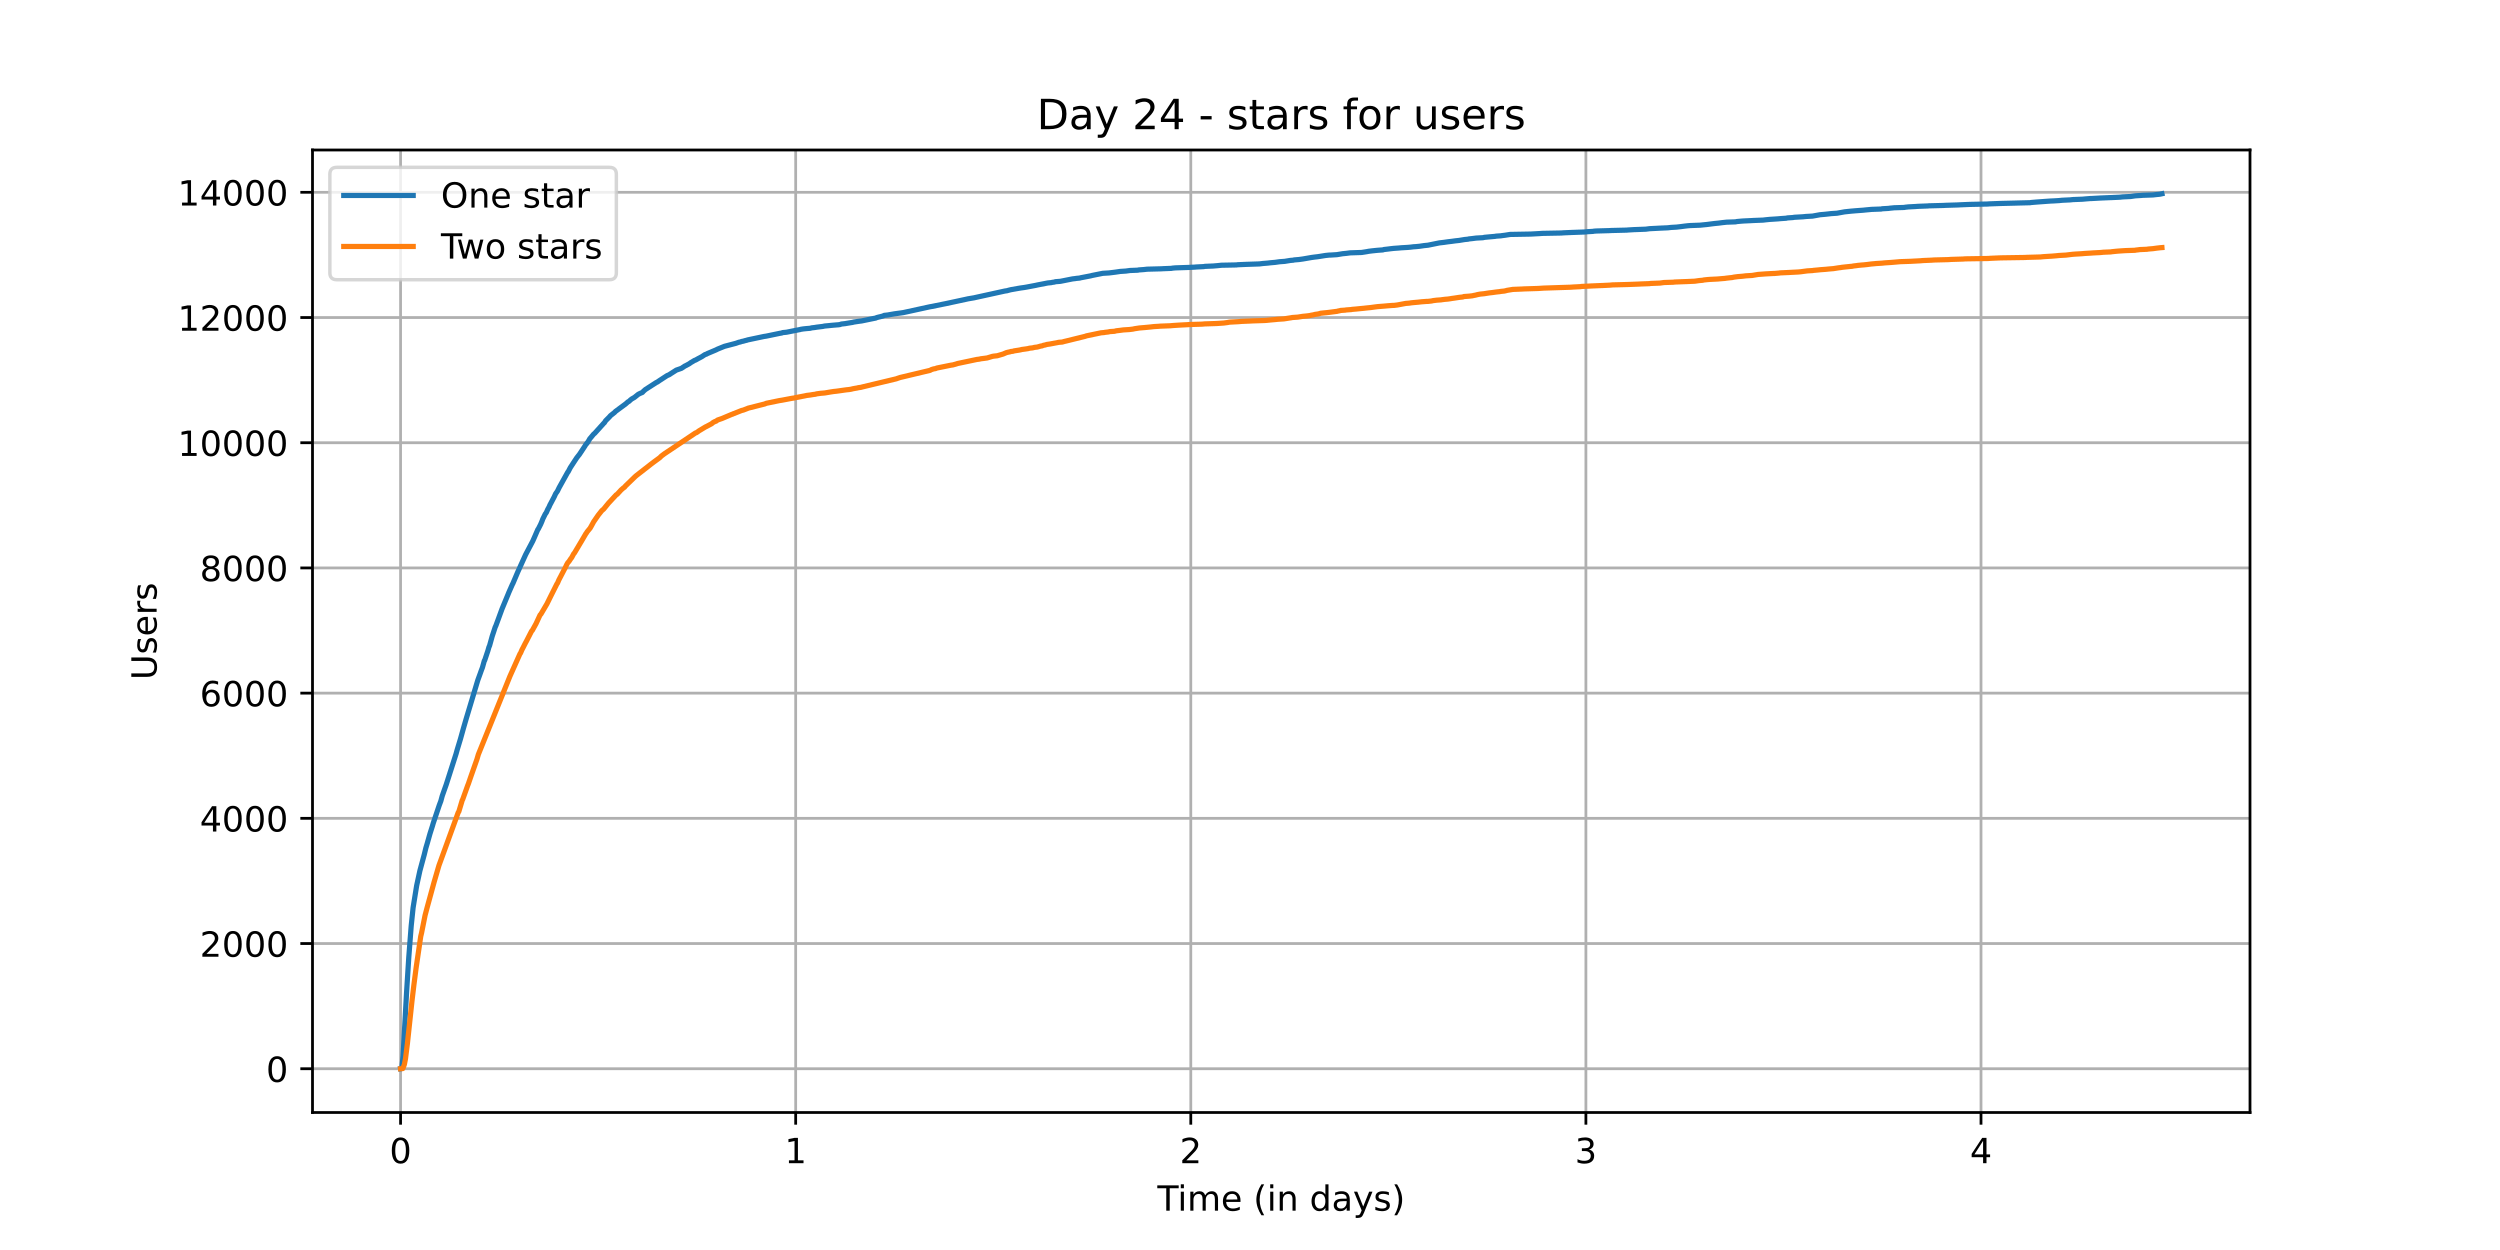 <?xml version="1.0" encoding="utf-8" standalone="no"?>
<!DOCTYPE svg PUBLIC "-//W3C//DTD SVG 1.1//EN"
  "http://www.w3.org/Graphics/SVG/1.1/DTD/svg11.dtd">
<!-- Created with matplotlib (https://matplotlib.org/) -->
<svg height="360pt" version="1.1" viewBox="0 0 720 360" width="720pt" xmlns="http://www.w3.org/2000/svg" xmlns:xlink="http://www.w3.org/1999/xlink">
 <defs>
  <style type="text/css">*{stroke-linecap:butt;stroke-linejoin:round;}</style>
 </defs>
 <g id="figure_1">
  <g id="patch_1">
   <path d="M 0 360 
L 720 360 
L 720 0 
L 0 0 
z
" style="fill:#ffffff;"/>
  </g>
  <g id="axes_1">
   <g id="patch_2">
    <path d="M 90 320.4 
L 648 320.4 
L 648 43.2 
L 90 43.2 
z
" style="fill:#ffffff;"/>
   </g>
   <g id="matplotlib.axis_1">
    <g id="xtick_1">
     <g id="line2d_1">
      <path clip-path="url(#pf4b68baa0c)" d="M 115.364 320.4 
L 115.364 43.2 
" style="fill:none;stroke:#b0b0b0;stroke-linecap:square;stroke-width:0.8;"/>
     </g>
     <g id="line2d_2">
      <defs>
       <path d="M 0 0 
L 0 3.5 
" id="m53166777ca" style="stroke:#000000;stroke-width:0.8;"/>
      </defs>
      <g>
       <use style="stroke:#000000;stroke-width:0.8;" x="115.364" xlink:href="#m53166777ca" y="320.4"/>
      </g>
     </g>
     <g id="text_1">
      <!-- 0 -->
      <g transform="translate(112.182 334.998)scale(0.1 -0.1)">
       <defs>
        <path d="M 31.781 66.406 
Q 24.172 66.406 20.328 58.906 
Q 16.5 51.422 16.5 36.375 
Q 16.5 21.391 20.328 13.891 
Q 24.172 6.391 31.781 6.391 
Q 39.453 6.391 43.281 13.891 
Q 47.125 21.391 47.125 36.375 
Q 47.125 51.422 43.281 58.906 
Q 39.453 66.406 31.781 66.406 
z
M 31.781 74.219 
Q 44.047 74.219 50.516 64.516 
Q 56.984 54.828 56.984 36.375 
Q 56.984 17.969 50.516 8.266 
Q 44.047 -1.422 31.781 -1.422 
Q 19.531 -1.422 13.062 8.266 
Q 6.594 17.969 6.594 36.375 
Q 6.594 54.828 13.062 64.516 
Q 19.531 74.219 31.781 74.219 
z
" id="DejaVuSans-48"/>
       </defs>
       <use xlink:href="#DejaVuSans-48"/>
      </g>
     </g>
    </g>
    <g id="xtick_2">
     <g id="line2d_3">
      <path clip-path="url(#pf4b68baa0c)" d="M 229.155 320.4 
L 229.155 43.2 
" style="fill:none;stroke:#b0b0b0;stroke-linecap:square;stroke-width:0.8;"/>
     </g>
     <g id="line2d_4">
      <g>
       <use style="stroke:#000000;stroke-width:0.8;" x="229.155" xlink:href="#m53166777ca" y="320.4"/>
      </g>
     </g>
     <g id="text_2">
      <!-- 1 -->
      <g transform="translate(225.974 334.998)scale(0.1 -0.1)">
       <defs>
        <path d="M 12.406 8.297 
L 28.516 8.297 
L 28.516 63.922 
L 10.984 60.406 
L 10.984 69.391 
L 28.422 72.906 
L 38.281 72.906 
L 38.281 8.297 
L 54.391 8.297 
L 54.391 0 
L 12.406 0 
z
" id="DejaVuSans-49"/>
       </defs>
       <use xlink:href="#DejaVuSans-49"/>
      </g>
     </g>
    </g>
    <g id="xtick_3">
     <g id="line2d_5">
      <path clip-path="url(#pf4b68baa0c)" d="M 342.947 320.4 
L 342.947 43.2 
" style="fill:none;stroke:#b0b0b0;stroke-linecap:square;stroke-width:0.8;"/>
     </g>
     <g id="line2d_6">
      <g>
       <use style="stroke:#000000;stroke-width:0.8;" x="342.947" xlink:href="#m53166777ca" y="320.4"/>
      </g>
     </g>
     <g id="text_3">
      <!-- 2 -->
      <g transform="translate(339.765 334.998)scale(0.1 -0.1)">
       <defs>
        <path d="M 19.188 8.297 
L 53.609 8.297 
L 53.609 0 
L 7.328 0 
L 7.328 8.297 
Q 12.938 14.109 22.625 23.891 
Q 32.328 33.688 34.812 36.531 
Q 39.547 41.844 41.422 45.531 
Q 43.312 49.219 43.312 52.781 
Q 43.312 58.594 39.234 62.25 
Q 35.156 65.922 28.609 65.922 
Q 23.969 65.922 18.812 64.312 
Q 13.672 62.703 7.812 59.422 
L 7.812 69.391 
Q 13.766 71.781 18.938 73 
Q 24.125 74.219 28.422 74.219 
Q 39.75 74.219 46.484 68.547 
Q 53.219 62.891 53.219 53.422 
Q 53.219 48.922 51.531 44.891 
Q 49.859 40.875 45.406 35.406 
Q 44.188 33.984 37.641 27.219 
Q 31.109 20.453 19.188 8.297 
z
" id="DejaVuSans-50"/>
       </defs>
       <use xlink:href="#DejaVuSans-50"/>
      </g>
     </g>
    </g>
    <g id="xtick_4">
     <g id="line2d_7">
      <path clip-path="url(#pf4b68baa0c)" d="M 456.738 320.4 
L 456.738 43.2 
" style="fill:none;stroke:#b0b0b0;stroke-linecap:square;stroke-width:0.8;"/>
     </g>
     <g id="line2d_8">
      <g>
       <use style="stroke:#000000;stroke-width:0.8;" x="456.738" xlink:href="#m53166777ca" y="320.4"/>
      </g>
     </g>
     <g id="text_4">
      <!-- 3 -->
      <g transform="translate(453.557 334.998)scale(0.1 -0.1)">
       <defs>
        <path d="M 40.578 39.312 
Q 47.656 37.797 51.625 33 
Q 55.609 28.219 55.609 21.188 
Q 55.609 10.406 48.188 4.484 
Q 40.766 -1.422 27.094 -1.422 
Q 22.516 -1.422 17.656 -0.516 
Q 12.797 0.391 7.625 2.203 
L 7.625 11.719 
Q 11.719 9.328 16.594 8.109 
Q 21.484 6.891 26.812 6.891 
Q 36.078 6.891 40.938 10.547 
Q 45.797 14.203 45.797 21.188 
Q 45.797 27.641 41.281 31.266 
Q 36.766 34.906 28.719 34.906 
L 20.219 34.906 
L 20.219 43.016 
L 29.109 43.016 
Q 36.375 43.016 40.234 45.922 
Q 44.094 48.828 44.094 54.297 
Q 44.094 59.906 40.109 62.906 
Q 36.141 65.922 28.719 65.922 
Q 24.656 65.922 20.016 65.031 
Q 15.375 64.156 9.812 62.312 
L 9.812 71.094 
Q 15.438 72.656 20.344 73.438 
Q 25.25 74.219 29.594 74.219 
Q 40.828 74.219 47.359 69.109 
Q 53.906 64.016 53.906 55.328 
Q 53.906 49.266 50.438 45.094 
Q 46.969 40.922 40.578 39.312 
z
" id="DejaVuSans-51"/>
       </defs>
       <use xlink:href="#DejaVuSans-51"/>
      </g>
     </g>
    </g>
    <g id="xtick_5">
     <g id="line2d_9">
      <path clip-path="url(#pf4b68baa0c)" d="M 570.529 320.4 
L 570.529 43.2 
" style="fill:none;stroke:#b0b0b0;stroke-linecap:square;stroke-width:0.8;"/>
     </g>
     <g id="line2d_10">
      <g>
       <use style="stroke:#000000;stroke-width:0.8;" x="570.529" xlink:href="#m53166777ca" y="320.4"/>
      </g>
     </g>
     <g id="text_5">
      <!-- 4 -->
      <g transform="translate(567.348 334.998)scale(0.1 -0.1)">
       <defs>
        <path d="M 37.797 64.312 
L 12.891 25.391 
L 37.797 25.391 
z
M 35.203 72.906 
L 47.609 72.906 
L 47.609 25.391 
L 58.016 25.391 
L 58.016 17.188 
L 47.609 17.188 
L 47.609 0 
L 37.797 0 
L 37.797 17.188 
L 4.891 17.188 
L 4.891 26.703 
z
" id="DejaVuSans-52"/>
       </defs>
       <use xlink:href="#DejaVuSans-52"/>
      </g>
     </g>
    </g>
    <g id="text_6">
     <!-- Time (in days) -->
     <g transform="translate(333.327 348.677)scale(0.1 -0.1)">
      <defs>
       <path d="M -0.297 72.906 
L 61.375 72.906 
L 61.375 64.594 
L 35.5 64.594 
L 35.5 0 
L 25.594 0 
L 25.594 64.594 
L -0.297 64.594 
z
" id="DejaVuSans-84"/>
       <path d="M 9.422 54.688 
L 18.406 54.688 
L 18.406 0 
L 9.422 0 
z
M 9.422 75.984 
L 18.406 75.984 
L 18.406 64.594 
L 9.422 64.594 
z
" id="DejaVuSans-105"/>
       <path d="M 52 44.188 
Q 55.375 50.25 60.062 53.125 
Q 64.75 56 71.094 56 
Q 79.641 56 84.281 50.016 
Q 88.922 44.047 88.922 33.016 
L 88.922 0 
L 79.891 0 
L 79.891 32.719 
Q 79.891 40.578 77.094 44.375 
Q 74.312 48.188 68.609 48.188 
Q 61.625 48.188 57.562 43.547 
Q 53.516 38.922 53.516 30.906 
L 53.516 0 
L 44.484 0 
L 44.484 32.719 
Q 44.484 40.625 41.703 44.406 
Q 38.922 48.188 33.109 48.188 
Q 26.219 48.188 22.156 43.531 
Q 18.109 38.875 18.109 30.906 
L 18.109 0 
L 9.078 0 
L 9.078 54.688 
L 18.109 54.688 
L 18.109 46.188 
Q 21.188 51.219 25.484 53.609 
Q 29.781 56 35.688 56 
Q 41.656 56 45.828 52.969 
Q 50 49.953 52 44.188 
z
" id="DejaVuSans-109"/>
       <path d="M 56.203 29.594 
L 56.203 25.203 
L 14.891 25.203 
Q 15.484 15.922 20.484 11.062 
Q 25.484 6.203 34.422 6.203 
Q 39.594 6.203 44.453 7.469 
Q 49.312 8.734 54.109 11.281 
L 54.109 2.781 
Q 49.266 0.734 44.188 -0.344 
Q 39.109 -1.422 33.891 -1.422 
Q 20.797 -1.422 13.156 6.188 
Q 5.516 13.812 5.516 26.812 
Q 5.516 40.234 12.766 48.109 
Q 20.016 56 32.328 56 
Q 43.359 56 49.781 48.891 
Q 56.203 41.797 56.203 29.594 
z
M 47.219 32.234 
Q 47.125 39.594 43.094 43.984 
Q 39.062 48.391 32.422 48.391 
Q 24.906 48.391 20.391 44.141 
Q 15.875 39.891 15.188 32.172 
z
" id="DejaVuSans-101"/>
       <path id="DejaVuSans-32"/>
       <path d="M 31 75.875 
Q 24.469 64.656 21.281 53.656 
Q 18.109 42.672 18.109 31.391 
Q 18.109 20.125 21.312 9.062 
Q 24.516 -2 31 -13.188 
L 23.188 -13.188 
Q 15.875 -1.703 12.234 9.375 
Q 8.594 20.453 8.594 31.391 
Q 8.594 42.281 12.203 53.312 
Q 15.828 64.359 23.188 75.875 
z
" id="DejaVuSans-40"/>
       <path d="M 54.891 33.016 
L 54.891 0 
L 45.906 0 
L 45.906 32.719 
Q 45.906 40.484 42.875 44.328 
Q 39.844 48.188 33.797 48.188 
Q 26.516 48.188 22.312 43.547 
Q 18.109 38.922 18.109 30.906 
L 18.109 0 
L 9.078 0 
L 9.078 54.688 
L 18.109 54.688 
L 18.109 46.188 
Q 21.344 51.125 25.703 53.562 
Q 30.078 56 35.797 56 
Q 45.219 56 50.047 50.172 
Q 54.891 44.344 54.891 33.016 
z
" id="DejaVuSans-110"/>
       <path d="M 45.406 46.391 
L 45.406 75.984 
L 54.391 75.984 
L 54.391 0 
L 45.406 0 
L 45.406 8.203 
Q 42.578 3.328 38.25 0.953 
Q 33.938 -1.422 27.875 -1.422 
Q 17.969 -1.422 11.734 6.484 
Q 5.516 14.406 5.516 27.297 
Q 5.516 40.188 11.734 48.094 
Q 17.969 56 27.875 56 
Q 33.938 56 38.25 53.625 
Q 42.578 51.266 45.406 46.391 
z
M 14.797 27.297 
Q 14.797 17.391 18.875 11.75 
Q 22.953 6.109 30.078 6.109 
Q 37.203 6.109 41.297 11.75 
Q 45.406 17.391 45.406 27.297 
Q 45.406 37.203 41.297 42.844 
Q 37.203 48.484 30.078 48.484 
Q 22.953 48.484 18.875 42.844 
Q 14.797 37.203 14.797 27.297 
z
" id="DejaVuSans-100"/>
       <path d="M 34.281 27.484 
Q 23.391 27.484 19.188 25 
Q 14.984 22.516 14.984 16.5 
Q 14.984 11.719 18.141 8.906 
Q 21.297 6.109 26.703 6.109 
Q 34.188 6.109 38.703 11.406 
Q 43.219 16.703 43.219 25.484 
L 43.219 27.484 
z
M 52.203 31.203 
L 52.203 0 
L 43.219 0 
L 43.219 8.297 
Q 40.141 3.328 35.547 0.953 
Q 30.953 -1.422 24.312 -1.422 
Q 15.922 -1.422 10.953 3.297 
Q 6 8.016 6 15.922 
Q 6 25.141 12.172 29.828 
Q 18.359 34.516 30.609 34.516 
L 43.219 34.516 
L 43.219 35.406 
Q 43.219 41.609 39.141 45 
Q 35.062 48.391 27.688 48.391 
Q 23 48.391 18.547 47.266 
Q 14.109 46.141 10.016 43.891 
L 10.016 52.203 
Q 14.938 54.109 19.578 55.047 
Q 24.219 56 28.609 56 
Q 40.484 56 46.344 49.844 
Q 52.203 43.703 52.203 31.203 
z
" id="DejaVuSans-97"/>
       <path d="M 32.172 -5.078 
Q 28.375 -14.844 24.75 -17.812 
Q 21.141 -20.797 15.094 -20.797 
L 7.906 -20.797 
L 7.906 -13.281 
L 13.188 -13.281 
Q 16.891 -13.281 18.938 -11.516 
Q 21 -9.766 23.484 -3.219 
L 25.094 0.875 
L 2.984 54.688 
L 12.5 54.688 
L 29.594 11.922 
L 46.688 54.688 
L 56.203 54.688 
z
" id="DejaVuSans-121"/>
       <path d="M 44.281 53.078 
L 44.281 44.578 
Q 40.484 46.531 36.375 47.5 
Q 32.281 48.484 27.875 48.484 
Q 21.188 48.484 17.844 46.438 
Q 14.5 44.391 14.5 40.281 
Q 14.5 37.156 16.891 35.375 
Q 19.281 33.594 26.516 31.984 
L 29.594 31.297 
Q 39.156 29.25 43.188 25.516 
Q 47.219 21.781 47.219 15.094 
Q 47.219 7.469 41.188 3.016 
Q 35.156 -1.422 24.609 -1.422 
Q 20.219 -1.422 15.453 -0.562 
Q 10.688 0.297 5.422 2 
L 5.422 11.281 
Q 10.406 8.688 15.234 7.391 
Q 20.062 6.109 24.812 6.109 
Q 31.156 6.109 34.562 8.281 
Q 37.984 10.453 37.984 14.406 
Q 37.984 18.062 35.516 20.016 
Q 33.062 21.969 24.703 23.781 
L 21.578 24.516 
Q 13.234 26.266 9.516 29.906 
Q 5.812 33.547 5.812 39.891 
Q 5.812 47.609 11.281 51.797 
Q 16.75 56 26.812 56 
Q 31.781 56 36.172 55.266 
Q 40.578 54.547 44.281 53.078 
z
" id="DejaVuSans-115"/>
       <path d="M 8.016 75.875 
L 15.828 75.875 
Q 23.141 64.359 26.781 53.312 
Q 30.422 42.281 30.422 31.391 
Q 30.422 20.453 26.781 9.375 
Q 23.141 -1.703 15.828 -13.188 
L 8.016 -13.188 
Q 14.5 -2 17.703 9.062 
Q 20.906 20.125 20.906 31.391 
Q 20.906 42.672 17.703 53.656 
Q 14.5 64.656 8.016 75.875 
z
" id="DejaVuSans-41"/>
      </defs>
      <use xlink:href="#DejaVuSans-84"/>
      <use x="57.959" xlink:href="#DejaVuSans-105"/>
      <use x="85.742" xlink:href="#DejaVuSans-109"/>
      <use x="183.154" xlink:href="#DejaVuSans-101"/>
      <use x="244.678" xlink:href="#DejaVuSans-32"/>
      <use x="276.465" xlink:href="#DejaVuSans-40"/>
      <use x="315.479" xlink:href="#DejaVuSans-105"/>
      <use x="343.262" xlink:href="#DejaVuSans-110"/>
      <use x="406.641" xlink:href="#DejaVuSans-32"/>
      <use x="438.428" xlink:href="#DejaVuSans-100"/>
      <use x="501.904" xlink:href="#DejaVuSans-97"/>
      <use x="563.184" xlink:href="#DejaVuSans-121"/>
      <use x="622.363" xlink:href="#DejaVuSans-115"/>
      <use x="674.463" xlink:href="#DejaVuSans-41"/>
     </g>
    </g>
   </g>
   <g id="matplotlib.axis_2">
    <g id="ytick_1">
     <g id="line2d_11">
      <path clip-path="url(#pf4b68baa0c)" d="M 90 307.8 
L 648 307.8 
" style="fill:none;stroke:#b0b0b0;stroke-linecap:square;stroke-width:0.8;"/>
     </g>
     <g id="line2d_12">
      <defs>
       <path d="M 0 0 
L -3.5 0 
" id="m65b7df3427" style="stroke:#000000;stroke-width:0.8;"/>
      </defs>
      <g>
       <use style="stroke:#000000;stroke-width:0.8;" x="90" xlink:href="#m65b7df3427" y="307.8"/>
      </g>
     </g>
     <g id="text_7">
      <!-- 0 -->
      <g transform="translate(76.638 311.599)scale(0.1 -0.1)">
       <use xlink:href="#DejaVuSans-48"/>
      </g>
     </g>
    </g>
    <g id="ytick_2">
     <g id="line2d_13">
      <path clip-path="url(#pf4b68baa0c)" d="M 90 271.741 
L 648 271.741 
" style="fill:none;stroke:#b0b0b0;stroke-linecap:square;stroke-width:0.8;"/>
     </g>
     <g id="line2d_14">
      <g>
       <use style="stroke:#000000;stroke-width:0.8;" x="90" xlink:href="#m65b7df3427" y="271.741"/>
      </g>
     </g>
     <g id="text_8">
      <!-- 2000 -->
      <g transform="translate(57.55 275.54)scale(0.1 -0.1)">
       <use xlink:href="#DejaVuSans-50"/>
       <use x="63.623" xlink:href="#DejaVuSans-48"/>
       <use x="127.246" xlink:href="#DejaVuSans-48"/>
       <use x="190.869" xlink:href="#DejaVuSans-48"/>
      </g>
     </g>
    </g>
    <g id="ytick_3">
     <g id="line2d_15">
      <path clip-path="url(#pf4b68baa0c)" d="M 90 235.682 
L 648 235.682 
" style="fill:none;stroke:#b0b0b0;stroke-linecap:square;stroke-width:0.8;"/>
     </g>
     <g id="line2d_16">
      <g>
       <use style="stroke:#000000;stroke-width:0.8;" x="90" xlink:href="#m65b7df3427" y="235.682"/>
      </g>
     </g>
     <g id="text_9">
      <!-- 4000 -->
      <g transform="translate(57.55 239.481)scale(0.1 -0.1)">
       <use xlink:href="#DejaVuSans-52"/>
       <use x="63.623" xlink:href="#DejaVuSans-48"/>
       <use x="127.246" xlink:href="#DejaVuSans-48"/>
       <use x="190.869" xlink:href="#DejaVuSans-48"/>
      </g>
     </g>
    </g>
    <g id="ytick_4">
     <g id="line2d_17">
      <path clip-path="url(#pf4b68baa0c)" d="M 90 199.622 
L 648 199.622 
" style="fill:none;stroke:#b0b0b0;stroke-linecap:square;stroke-width:0.8;"/>
     </g>
     <g id="line2d_18">
      <g>
       <use style="stroke:#000000;stroke-width:0.8;" x="90" xlink:href="#m65b7df3427" y="199.622"/>
      </g>
     </g>
     <g id="text_10">
      <!-- 6000 -->
      <g transform="translate(57.55 203.421)scale(0.1 -0.1)">
       <defs>
        <path d="M 33.016 40.375 
Q 26.375 40.375 22.484 35.828 
Q 18.609 31.297 18.609 23.391 
Q 18.609 15.531 22.484 10.953 
Q 26.375 6.391 33.016 6.391 
Q 39.656 6.391 43.531 10.953 
Q 47.406 15.531 47.406 23.391 
Q 47.406 31.297 43.531 35.828 
Q 39.656 40.375 33.016 40.375 
z
M 52.594 71.297 
L 52.594 62.312 
Q 48.875 64.062 45.094 64.984 
Q 41.312 65.922 37.594 65.922 
Q 27.828 65.922 22.672 59.328 
Q 17.531 52.734 16.797 39.406 
Q 19.672 43.656 24.016 45.922 
Q 28.375 48.188 33.594 48.188 
Q 44.578 48.188 50.953 41.516 
Q 57.328 34.859 57.328 23.391 
Q 57.328 12.156 50.688 5.359 
Q 44.047 -1.422 33.016 -1.422 
Q 20.359 -1.422 13.672 8.266 
Q 6.984 17.969 6.984 36.375 
Q 6.984 53.656 15.188 63.938 
Q 23.391 74.219 37.203 74.219 
Q 40.922 74.219 44.703 73.484 
Q 48.484 72.75 52.594 71.297 
z
" id="DejaVuSans-54"/>
       </defs>
       <use xlink:href="#DejaVuSans-54"/>
       <use x="63.623" xlink:href="#DejaVuSans-48"/>
       <use x="127.246" xlink:href="#DejaVuSans-48"/>
       <use x="190.869" xlink:href="#DejaVuSans-48"/>
      </g>
     </g>
    </g>
    <g id="ytick_5">
     <g id="line2d_19">
      <path clip-path="url(#pf4b68baa0c)" d="M 90 163.563 
L 648 163.563 
" style="fill:none;stroke:#b0b0b0;stroke-linecap:square;stroke-width:0.8;"/>
     </g>
     <g id="line2d_20">
      <g>
       <use style="stroke:#000000;stroke-width:0.8;" x="90" xlink:href="#m65b7df3427" y="163.563"/>
      </g>
     </g>
     <g id="text_11">
      <!-- 8000 -->
      <g transform="translate(57.55 167.362)scale(0.1 -0.1)">
       <defs>
        <path d="M 31.781 34.625 
Q 24.75 34.625 20.719 30.859 
Q 16.703 27.094 16.703 20.516 
Q 16.703 13.922 20.719 10.156 
Q 24.75 6.391 31.781 6.391 
Q 38.812 6.391 42.859 10.172 
Q 46.922 13.969 46.922 20.516 
Q 46.922 27.094 42.891 30.859 
Q 38.875 34.625 31.781 34.625 
z
M 21.922 38.812 
Q 15.578 40.375 12.031 44.719 
Q 8.5 49.078 8.5 55.328 
Q 8.5 64.062 14.719 69.141 
Q 20.953 74.219 31.781 74.219 
Q 42.672 74.219 48.875 69.141 
Q 55.078 64.062 55.078 55.328 
Q 55.078 49.078 51.531 44.719 
Q 48 40.375 41.703 38.812 
Q 48.828 37.156 52.797 32.312 
Q 56.781 27.484 56.781 20.516 
Q 56.781 9.906 50.312 4.234 
Q 43.844 -1.422 31.781 -1.422 
Q 19.734 -1.422 13.25 4.234 
Q 6.781 9.906 6.781 20.516 
Q 6.781 27.484 10.781 32.312 
Q 14.797 37.156 21.922 38.812 
z
M 18.312 54.391 
Q 18.312 48.734 21.844 45.562 
Q 25.391 42.391 31.781 42.391 
Q 38.141 42.391 41.719 45.562 
Q 45.312 48.734 45.312 54.391 
Q 45.312 60.062 41.719 63.234 
Q 38.141 66.406 31.781 66.406 
Q 25.391 66.406 21.844 63.234 
Q 18.312 60.062 18.312 54.391 
z
" id="DejaVuSans-56"/>
       </defs>
       <use xlink:href="#DejaVuSans-56"/>
       <use x="63.623" xlink:href="#DejaVuSans-48"/>
       <use x="127.246" xlink:href="#DejaVuSans-48"/>
       <use x="190.869" xlink:href="#DejaVuSans-48"/>
      </g>
     </g>
    </g>
    <g id="ytick_6">
     <g id="line2d_21">
      <path clip-path="url(#pf4b68baa0c)" d="M 90 127.504 
L 648 127.504 
" style="fill:none;stroke:#b0b0b0;stroke-linecap:square;stroke-width:0.8;"/>
     </g>
     <g id="line2d_22">
      <g>
       <use style="stroke:#000000;stroke-width:0.8;" x="90" xlink:href="#m65b7df3427" y="127.504"/>
      </g>
     </g>
     <g id="text_12">
      <!-- 10000 -->
      <g transform="translate(51.188 131.303)scale(0.1 -0.1)">
       <use xlink:href="#DejaVuSans-49"/>
       <use x="63.623" xlink:href="#DejaVuSans-48"/>
       <use x="127.246" xlink:href="#DejaVuSans-48"/>
       <use x="190.869" xlink:href="#DejaVuSans-48"/>
       <use x="254.492" xlink:href="#DejaVuSans-48"/>
      </g>
     </g>
    </g>
    <g id="ytick_7">
     <g id="line2d_23">
      <path clip-path="url(#pf4b68baa0c)" d="M 90 91.445 
L 648 91.445 
" style="fill:none;stroke:#b0b0b0;stroke-linecap:square;stroke-width:0.8;"/>
     </g>
     <g id="line2d_24">
      <g>
       <use style="stroke:#000000;stroke-width:0.8;" x="90" xlink:href="#m65b7df3427" y="91.445"/>
      </g>
     </g>
     <g id="text_13">
      <!-- 12000 -->
      <g transform="translate(51.188 95.244)scale(0.1 -0.1)">
       <use xlink:href="#DejaVuSans-49"/>
       <use x="63.623" xlink:href="#DejaVuSans-50"/>
       <use x="127.246" xlink:href="#DejaVuSans-48"/>
       <use x="190.869" xlink:href="#DejaVuSans-48"/>
       <use x="254.492" xlink:href="#DejaVuSans-48"/>
      </g>
     </g>
    </g>
    <g id="ytick_8">
     <g id="line2d_25">
      <path clip-path="url(#pf4b68baa0c)" d="M 90 55.385 
L 648 55.385 
" style="fill:none;stroke:#b0b0b0;stroke-linecap:square;stroke-width:0.8;"/>
     </g>
     <g id="line2d_26">
      <g>
       <use style="stroke:#000000;stroke-width:0.8;" x="90" xlink:href="#m65b7df3427" y="55.385"/>
      </g>
     </g>
     <g id="text_14">
      <!-- 14000 -->
      <g transform="translate(51.188 59.185)scale(0.1 -0.1)">
       <use xlink:href="#DejaVuSans-49"/>
       <use x="63.623" xlink:href="#DejaVuSans-52"/>
       <use x="127.246" xlink:href="#DejaVuSans-48"/>
       <use x="190.869" xlink:href="#DejaVuSans-48"/>
       <use x="254.492" xlink:href="#DejaVuSans-48"/>
      </g>
     </g>
    </g>
    <g id="text_15">
     <!-- Users -->
     <g transform="translate(45.108 195.801)rotate(-90)scale(0.1 -0.1)">
      <defs>
       <path d="M 8.688 72.906 
L 18.609 72.906 
L 18.609 28.609 
Q 18.609 16.891 22.844 11.734 
Q 27.094 6.594 36.625 6.594 
Q 46.094 6.594 50.344 11.734 
Q 54.594 16.891 54.594 28.609 
L 54.594 72.906 
L 64.5 72.906 
L 64.5 27.391 
Q 64.5 13.141 57.438 5.859 
Q 50.391 -1.422 36.625 -1.422 
Q 22.797 -1.422 15.734 5.859 
Q 8.688 13.141 8.688 27.391 
z
" id="DejaVuSans-85"/>
       <path d="M 41.109 46.297 
Q 39.594 47.172 37.812 47.578 
Q 36.031 48 33.891 48 
Q 26.266 48 22.188 43.047 
Q 18.109 38.094 18.109 28.812 
L 18.109 0 
L 9.078 0 
L 9.078 54.688 
L 18.109 54.688 
L 18.109 46.188 
Q 20.953 51.172 25.484 53.578 
Q 30.031 56 36.531 56 
Q 37.453 56 38.578 55.875 
Q 39.703 55.766 41.062 55.516 
z
" id="DejaVuSans-114"/>
      </defs>
      <use xlink:href="#DejaVuSans-85"/>
      <use x="73.193" xlink:href="#DejaVuSans-115"/>
      <use x="125.293" xlink:href="#DejaVuSans-101"/>
      <use x="186.816" xlink:href="#DejaVuSans-114"/>
      <use x="227.93" xlink:href="#DejaVuSans-115"/>
     </g>
    </g>
   </g>
   <g id="line2d_27">
    <path clip-path="url(#pf4b68baa0c)" d="M 115.364 307.8 
L 115.607 307.764 
L 115.764 307.385 
L 116.077 304.158 
L 117.096 285.786 
L 117.722 275.815 
L 118.427 266.656 
L 118.976 261.392 
L 119.994 255.081 
L 120.933 250.754 
L 122.186 246.121 
L 122.656 244.191 
L 123.047 242.893 
L 123.831 240.117 
L 124.535 237.899 
L 124.77 237.088 
L 126.493 231.949 
L 126.964 230.687 
L 127.355 229.245 
L 127.669 228.343 
L 128.53 225.909 
L 131.348 217.093 
L 131.662 215.957 
L 132.601 212.856 
L 133.462 209.773 
L 134.167 207.339 
L 137.614 195.872 
L 138.161 194.376 
L 138.63 193.059 
L 138.944 192.23 
L 139.493 190.265 
L 139.571 190.229 
L 140.511 187.416 
L 140.823 186.334 
L 140.98 186.01 
L 141.764 183.197 
L 142.155 182.025 
L 142.625 180.583 
L 142.782 180.276 
L 143.408 178.582 
L 144.583 175.372 
L 146.384 171.027 
L 146.54 170.631 
L 147.558 168.323 
L 147.715 168.034 
L 149.124 164.717 
L 150.534 161.598 
L 151.395 159.705 
L 153.431 155.846 
L 153.901 154.783 
L 154.919 152.439 
L 154.998 152.403 
L 155.703 151.014 
L 156.094 150.095 
L 156.329 149.464 
L 157.034 148.04 
L 157.347 147.607 
L 157.739 146.705 
L 158.13 146.002 
L 158.365 145.443 
L 158.6 145.011 
L 158.914 144.416 
L 159.618 143.081 
L 160.01 142.216 
L 160.558 141.423 
L 161.028 140.449 
L 163.533 135.942 
L 163.612 135.906 
L 164.239 134.698 
L 165.412 132.895 
L 166.118 131.831 
L 166.666 131.128 
L 166.823 130.947 
L 168.466 128.459 
L 168.702 128.045 
L 168.936 127.774 
L 169.016 127.738 
L 169.172 127.45 
L 169.329 127.287 
L 169.877 126.332 
L 170.111 126.079 
L 170.973 125.034 
L 171.286 124.781 
L 173.949 121.824 
L 174.027 121.788 
L 174.418 121.175 
L 175.515 120.076 
L 175.749 119.787 
L 175.906 119.643 
L 177.003 118.777 
L 177.238 118.507 
L 180.214 116.307 
L 180.841 115.748 
L 181.155 115.586 
L 181.311 115.442 
L 181.546 115.208 
L 181.937 114.901 
L 182.721 114.45 
L 183.818 113.567 
L 184.131 113.405 
L 184.679 113.152 
L 184.992 113.044 
L 185.306 112.683 
L 185.854 112.197 
L 188.987 110.177 
L 189.3 110.033 
L 189.927 109.6 
L 192.12 108.176 
L 192.669 107.942 
L 194.785 106.589 
L 195.725 106.265 
L 196.273 106.067 
L 196.665 105.796 
L 196.822 105.724 
L 197.135 105.472 
L 197.527 105.291 
L 198.388 104.823 
L 198.545 104.732 
L 198.937 104.444 
L 200.033 103.795 
L 200.346 103.687 
L 201.209 103.2 
L 201.366 103.128 
L 202.227 102.659 
L 202.461 102.497 
L 203.011 102.136 
L 203.48 101.974 
L 203.715 101.83 
L 206.065 100.838 
L 206.301 100.73 
L 206.692 100.531 
L 208.65 99.738 
L 211.94 98.873 
L 212.802 98.566 
L 213.194 98.494 
L 213.585 98.35 
L 214.055 98.26 
L 214.603 98.097 
L 215.073 97.989 
L 215.309 97.899 
L 220.007 96.908 
L 220.713 96.799 
L 224.627 95.988 
L 225.097 95.916 
L 225.411 95.79 
L 226.507 95.682 
L 229.953 94.996 
L 230.344 94.924 
L 230.658 94.834 
L 231.362 94.726 
L 232.224 94.636 
L 233.32 94.546 
L 233.79 94.419 
L 234.73 94.311 
L 235.121 94.239 
L 236.139 94.113 
L 237.001 94.005 
L 237.471 93.897 
L 238.646 93.788 
L 239.507 93.698 
L 240.759 93.59 
L 241.464 93.536 
L 241.934 93.464 
L 242.325 93.32 
L 243.343 93.211 
L 245.067 92.923 
L 245.538 92.851 
L 245.851 92.761 
L 247.26 92.544 
L 248.122 92.436 
L 251.724 91.697 
L 252.194 91.607 
L 252.507 91.463 
L 253.055 91.318 
L 253.525 91.21 
L 254.073 91.066 
L 254.388 90.976 
L 254.622 90.832 
L 255.641 90.723 
L 257.599 90.381 
L 258.381 90.273 
L 259.478 90.128 
L 260.183 90.02 
L 267.778 88.361 
L 268.405 88.253 
L 271.773 87.568 
L 272.321 87.46 
L 278.272 86.18 
L 278.741 86.072 
L 280.543 85.765 
L 281.013 85.657 
L 289.392 83.818 
L 290.018 83.728 
L 290.331 83.638 
L 290.724 83.53 
L 291.192 83.421 
L 293.23 83.061 
L 293.856 82.953 
L 295.03 82.79 
L 295.657 82.682 
L 298.32 82.177 
L 298.79 82.069 
L 301.768 81.492 
L 302.709 81.402 
L 303.1 81.312 
L 303.648 81.24 
L 303.961 81.132 
L 305.372 81.023 
L 308.897 80.32 
L 309.68 80.23 
L 309.993 80.176 
L 310.933 80.086 
L 311.247 79.996 
L 314.144 79.437 
L 314.537 79.329 
L 317.592 78.716 
L 319.394 78.607 
L 320.412 78.481 
L 321.273 78.373 
L 322.605 78.175 
L 324.25 78.067 
L 325.425 77.904 
L 327.695 77.814 
L 327.931 77.742 
L 329.418 77.634 
L 330.358 77.526 
L 334.431 77.418 
L 335.056 77.381 
L 337.328 77.291 
L 337.719 77.219 
L 338.503 77.147 
L 341.791 77.039 
L 342.339 77.021 
L 344.14 76.931 
L 344.453 76.895 
L 346.646 76.786 
L 347.037 76.714 
L 349.544 76.606 
L 349.857 76.57 
L 350.562 76.516 
L 351.423 76.426 
L 351.736 76.39 
L 356.122 76.3 
L 356.434 76.246 
L 358.941 76.137 
L 359.488 76.119 
L 362.699 76.011 
L 363.717 75.885 
L 365.049 75.777 
L 365.989 75.669 
L 367.242 75.56 
L 368.494 75.38 
L 369.983 75.272 
L 371.627 75.002 
L 372.489 74.929 
L 372.723 74.857 
L 374.056 74.749 
L 375.231 74.587 
L 375.856 74.479 
L 377.736 74.154 
L 378.519 74.046 
L 379.459 73.938 
L 380.163 73.83 
L 381.73 73.577 
L 382.748 73.469 
L 383.296 73.451 
L 385.019 73.343 
L 386.664 73.072 
L 387.76 72.964 
L 388.856 72.82 
L 392.145 72.712 
L 393.634 72.477 
L 394.182 72.369 
L 395.2 72.243 
L 396.218 72.135 
L 397.001 72.063 
L 398.255 71.973 
L 398.569 71.864 
L 399.509 71.756 
L 400.37 71.648 
L 401.309 71.54 
L 402.798 71.432 
L 403.581 71.36 
L 405.461 71.251 
L 406.244 71.179 
L 407.106 71.071 
L 407.731 71.035 
L 408.83 70.927 
L 410.161 70.729 
L 411.257 70.62 
L 414.547 69.953 
L 415.487 69.845 
L 415.801 69.809 
L 417.053 69.629 
L 417.992 69.521 
L 419.167 69.358 
L 420.185 69.25 
L 421.83 68.98 
L 422.769 68.89 
L 423.005 68.817 
L 424.023 68.709 
L 425.119 68.565 
L 427.076 68.457 
L 427.546 68.349 
L 428.721 68.24 
L 429.504 68.168 
L 430.522 68.078 
L 430.914 68.006 
L 432.245 67.916 
L 432.559 67.862 
L 433.42 67.754 
L 434.907 67.519 
L 440.858 67.411 
L 441.485 67.375 
L 443.443 67.267 
L 444.147 67.213 
L 449.63 67.105 
L 450.335 67.05 
L 452.841 66.942 
L 453.389 66.924 
L 456.365 66.816 
L 457.227 66.726 
L 458.793 66.636 
L 459.028 66.582 
L 459.733 66.528 
L 463.492 66.419 
L 464.119 66.383 
L 468.504 66.275 
L 468.818 66.239 
L 470.618 66.131 
L 471.167 66.113 
L 473.986 66.005 
L 475.083 65.861 
L 477.276 65.752 
L 477.901 65.716 
L 480.33 65.608 
L 481.269 65.5 
L 482.836 65.41 
L 483.15 65.374 
L 484.089 65.266 
L 485.186 65.121 
L 486.125 65.013 
L 486.831 64.959 
L 489.651 64.851 
L 490.512 64.761 
L 491.609 64.653 
L 492.705 64.508 
L 493.567 64.4 
L 493.88 64.364 
L 494.977 64.256 
L 496.074 64.112 
L 496.935 64.022 
L 497.248 63.985 
L 499.832 63.895 
L 500.224 63.805 
L 501.398 63.697 
L 502.103 63.643 
L 504.375 63.535 
L 505.002 63.499 
L 507.743 63.39 
L 508.682 63.282 
L 509.779 63.174 
L 510.406 63.138 
L 512.049 63.03 
L 512.833 62.958 
L 514.399 62.85 
L 514.791 62.759 
L 516.357 62.651 
L 516.748 62.579 
L 517.375 62.543 
L 519.255 62.435 
L 520.116 62.345 
L 521.997 62.237 
L 524.19 61.84 
L 525.442 61.732 
L 526.303 61.642 
L 527.087 61.551 
L 527.401 61.515 
L 529.044 61.407 
L 531.237 61.011 
L 532.255 60.902 
L 533.118 60.812 
L 534.37 60.704 
L 535.075 60.65 
L 536.563 60.542 
L 537.424 60.452 
L 538.599 60.343 
L 538.913 60.307 
L 541.81 60.199 
L 542.046 60.127 
L 543.925 60.019 
L 544.239 59.965 
L 545.178 59.875 
L 545.491 59.839 
L 548.389 59.748 
L 548.781 59.676 
L 549.643 59.586 
L 551.679 59.478 
L 552.383 59.424 
L 555.203 59.316 
L 555.517 59.28 
L 559.668 59.172 
L 560.293 59.135 
L 563.818 59.027 
L 564.445 58.991 
L 566.951 58.883 
L 567.499 58.865 
L 572.512 58.757 
L 572.825 58.721 
L 575.722 58.613 
L 576.27 58.595 
L 580.578 58.486 
L 581.128 58.468 
L 584.651 58.378 
L 584.964 58.324 
L 586.218 58.216 
L 586.922 58.162 
L 588.411 58.054 
L 589.115 58 
L 590.681 57.891 
L 591.23 57.873 
L 593.031 57.765 
L 593.892 57.675 
L 596.164 57.567 
L 597.025 57.477 
L 599.766 57.369 
L 600.55 57.296 
L 601.881 57.188 
L 602.429 57.17 
L 604.388 57.062 
L 605.014 57.026 
L 607.599 56.918 
L 608.146 56.9 
L 610.497 56.792 
L 611.359 56.701 
L 613.631 56.593 
L 614.962 56.395 
L 616.685 56.287 
L 616.998 56.251 
L 620.052 56.143 
L 620.991 56.034 
L 621.932 55.944 
L 622.323 55.872 
L 622.636 55.8 
L 622.636 55.8 
" style="fill:none;stroke:#1f77b4;stroke-linecap:square;stroke-width:1.5;"/>
   </g>
   <g id="line2d_28">
    <path clip-path="url(#pf4b68baa0c)" d="M 115.364 307.8 
L 116 307.746 
L 116.156 307.403 
L 116.47 306.52 
L 116.782 304.897 
L 117.331 300.552 
L 118.663 288.166 
L 119.211 283.586 
L 119.838 278.754 
L 121.168 269.685 
L 121.404 268.712 
L 122.422 263.609 
L 123.047 261.248 
L 125.006 254.09 
L 126.415 249.258 
L 131.975 233.969 
L 132.131 233.77 
L 132.68 231.949 
L 133.149 230.381 
L 133.228 230.309 
L 134.716 226.162 
L 134.873 225.783 
L 135.655 223.512 
L 137.221 219.058 
L 137.378 218.607 
L 137.769 217.273 
L 146.854 194.772 
L 149.751 188.3 
L 149.908 188.101 
L 150.299 187.182 
L 150.613 186.587 
L 151.24 185.343 
L 151.631 184.622 
L 153.119 181.719 
L 153.276 181.611 
L 154.371 179.627 
L 155.546 177.103 
L 155.781 176.869 
L 157.19 174.471 
L 157.503 173.948 
L 158.6 171.73 
L 160.401 168.143 
L 160.558 167.944 
L 160.949 167.025 
L 162.828 163.419 
L 163.221 162.589 
L 163.533 162.049 
L 163.846 161.724 
L 164.394 160.895 
L 164.63 160.606 
L 165.257 159.434 
L 165.412 159.308 
L 167.684 155.486 
L 168.78 153.611 
L 168.859 153.557 
L 169.093 153.16 
L 169.955 152.114 
L 170.346 151.429 
L 170.659 150.852 
L 170.973 150.275 
L 172.304 148.346 
L 173.322 147.066 
L 173.87 146.597 
L 175.202 144.956 
L 177.472 142.504 
L 177.708 142.378 
L 178.492 141.531 
L 178.883 141.098 
L 179.039 140.972 
L 179.587 140.485 
L 179.822 140.359 
L 180.135 139.962 
L 182.8 137.384 
L 183.113 137.096 
L 183.426 136.843 
L 184.915 135.689 
L 185.854 134.95 
L 186.167 134.716 
L 187.108 133.976 
L 187.421 133.724 
L 188.282 133.075 
L 190.005 131.813 
L 190.475 131.344 
L 191.337 130.695 
L 200.269 124.709 
L 200.582 124.601 
L 200.973 124.331 
L 201.366 124.042 
L 201.678 123.862 
L 203.167 122.96 
L 203.48 122.816 
L 203.715 122.69 
L 204.968 122.023 
L 205.204 121.806 
L 205.438 121.644 
L 205.987 121.356 
L 206.222 121.32 
L 206.456 121.121 
L 206.692 120.959 
L 207.005 120.851 
L 207.946 120.526 
L 210.843 119.3 
L 211 119.282 
L 211.236 119.138 
L 211.549 119.048 
L 211.783 118.94 
L 213.585 118.219 
L 214.055 118.11 
L 215.23 117.66 
L 215.466 117.551 
L 220.243 116.343 
L 220.713 116.145 
L 224.472 115.37 
L 225.176 115.262 
L 227.838 114.757 
L 228.386 114.667 
L 228.699 114.631 
L 229.092 114.522 
L 231.833 114 
L 232.301 113.891 
L 233.32 113.765 
L 233.869 113.675 
L 234.181 113.621 
L 234.887 113.531 
L 235.121 113.441 
L 236.296 113.278 
L 237.549 113.17 
L 239.35 112.864 
L 240.055 112.756 
L 240.916 112.665 
L 241.7 112.557 
L 242.952 112.377 
L 243.735 112.269 
L 244.597 112.179 
L 245.224 112.07 
L 245.538 111.98 
L 246.008 111.89 
L 246.321 111.836 
L 246.947 111.728 
L 247.183 111.656 
L 247.887 111.566 
L 248.435 111.421 
L 258.147 109.096 
L 258.381 109.005 
L 259.243 108.717 
L 267.857 106.662 
L 268.248 106.445 
L 268.875 106.247 
L 269.423 106.157 
L 269.814 105.994 
L 273.809 105.183 
L 274.435 105.093 
L 274.748 105.003 
L 275.218 104.877 
L 275.453 104.805 
L 275.766 104.696 
L 281.325 103.524 
L 282.031 103.434 
L 282.5 103.326 
L 283.518 103.2 
L 284.302 103.092 
L 285.79 102.641 
L 286.181 102.569 
L 287.199 102.461 
L 288.922 101.956 
L 289.156 101.848 
L 289.549 101.685 
L 289.783 101.577 
L 290.331 101.433 
L 290.879 101.325 
L 291.115 101.235 
L 291.742 101.163 
L 292.054 101.054 
L 293.464 100.838 
L 293.935 100.748 
L 294.248 100.658 
L 295.344 100.513 
L 296.05 100.405 
L 296.519 100.279 
L 297.38 100.189 
L 297.929 100.045 
L 298.711 99.955 
L 299.182 99.828 
L 299.416 99.756 
L 299.652 99.684 
L 300.122 99.612 
L 300.513 99.45 
L 300.983 99.36 
L 301.531 99.197 
L 302.316 99.089 
L 304.98 98.584 
L 305.92 98.512 
L 306.233 98.422 
L 306.546 98.332 
L 307.017 98.224 
L 312.499 96.871 
L 312.892 96.727 
L 317.122 95.844 
L 317.985 95.772 
L 318.219 95.718 
L 319.16 95.609 
L 319.63 95.501 
L 320.961 95.411 
L 321.509 95.267 
L 322.448 95.159 
L 323.545 95.014 
L 325.268 94.906 
L 326.286 94.78 
L 326.756 94.672 
L 328.165 94.456 
L 329.497 94.347 
L 330.281 94.275 
L 331.376 94.167 
L 332.315 94.059 
L 333.804 93.969 
L 334.117 93.933 
L 337.015 93.824 
L 337.797 93.752 
L 339.442 93.644 
L 340.069 93.608 
L 342.183 93.5 
L 342.496 93.464 
L 346.176 93.356 
L 346.959 93.284 
L 350.248 93.175 
L 350.875 93.139 
L 352.441 93.031 
L 353.538 92.887 
L 354.086 92.779 
L 354.712 92.743 
L 356.748 92.635 
L 357.531 92.562 
L 360.115 92.454 
L 360.742 92.418 
L 364.031 92.31 
L 364.658 92.274 
L 365.597 92.184 
L 365.91 92.148 
L 367.163 92.04 
L 368.025 91.949 
L 369.748 91.841 
L 371.235 91.607 
L 371.94 91.499 
L 372.175 91.445 
L 373.743 91.336 
L 375.231 91.102 
L 376.17 91.012 
L 376.483 90.976 
L 377.188 90.886 
L 377.658 90.777 
L 378.206 90.687 
L 378.754 90.543 
L 379.538 90.435 
L 380.008 90.327 
L 380.32 90.219 
L 381.181 90.128 
L 382.122 90.038 
L 382.435 90.002 
L 383.296 89.894 
L 384.392 89.75 
L 385.097 89.66 
L 385.332 89.588 
L 385.88 89.479 
L 386.115 89.407 
L 387.446 89.317 
L 387.682 89.263 
L 389.169 89.155 
L 389.405 89.101 
L 390.657 88.993 
L 391.519 88.902 
L 392.693 88.794 
L 393.634 88.686 
L 394.731 88.578 
L 395.904 88.416 
L 396.767 88.307 
L 397.473 88.253 
L 398.803 88.145 
L 399.587 88.073 
L 400.997 87.965 
L 401.545 87.947 
L 402.406 87.839 
L 404.834 87.388 
L 405.931 87.298 
L 406.322 87.226 
L 407.183 87.135 
L 408.438 87.027 
L 409.378 86.919 
L 410.787 86.811 
L 411.335 86.793 
L 412.275 86.685 
L 412.745 86.577 
L 413.763 86.45 
L 415.017 86.36 
L 415.33 86.306 
L 416.192 86.198 
L 416.896 86.144 
L 417.68 86.036 
L 418.071 85.964 
L 418.854 85.855 
L 420.264 85.639 
L 421.282 85.531 
L 421.594 85.405 
L 423.083 85.296 
L 424.023 85.188 
L 424.492 85.08 
L 424.805 85.026 
L 425.198 84.936 
L 425.432 84.864 
L 425.902 84.774 
L 426.293 84.701 
L 427.389 84.593 
L 428.877 84.359 
L 429.817 84.251 
L 430.991 84.088 
L 431.853 83.998 
L 432.245 83.926 
L 433.263 83.818 
L 433.654 83.728 
L 434.046 83.62 
L 435.69 83.349 
L 438.352 83.241 
L 438.979 83.205 
L 442.424 83.097 
L 442.972 83.079 
L 444.617 82.971 
L 445.165 82.953 
L 448.455 82.844 
L 449.003 82.826 
L 452.371 82.718 
L 453.075 82.664 
L 455.19 82.556 
L 455.425 82.502 
L 457.697 82.394 
L 458.322 82.358 
L 460.908 82.249 
L 461.456 82.231 
L 463.648 82.123 
L 464.432 82.051 
L 468.582 81.943 
L 469.131 81.925 
L 471.95 81.817 
L 472.577 81.781 
L 475.004 81.691 
L 475.317 81.636 
L 478.058 81.528 
L 479.233 81.366 
L 481.975 81.276 
L 482.287 81.222 
L 485.107 81.114 
L 485.656 81.096 
L 488.085 80.987 
L 489.337 80.807 
L 490.355 80.717 
L 490.748 80.627 
L 491.766 80.519 
L 492.47 80.465 
L 494.663 80.356 
L 495.447 80.284 
L 496.778 80.176 
L 497.092 80.122 
L 498.031 80.014 
L 498.892 79.924 
L 499.362 79.815 
L 500.459 79.671 
L 501.791 79.563 
L 502.809 79.437 
L 504.609 79.329 
L 506.333 79.04 
L 507.82 78.932 
L 508.526 78.878 
L 510.562 78.77 
L 511.11 78.752 
L 512.363 78.644 
L 512.676 78.589 
L 515.105 78.481 
L 515.73 78.445 
L 517.846 78.337 
L 518.629 78.265 
L 519.411 78.157 
L 520.509 78.012 
L 521.997 77.922 
L 522.309 77.868 
L 523.484 77.76 
L 524.346 77.67 
L 525.833 77.562 
L 526.696 77.472 
L 528.026 77.363 
L 529.514 77.129 
L 530.141 77.057 
L 530.376 77.003 
L 531.316 76.895 
L 532.412 76.786 
L 532.725 76.75 
L 533.509 76.678 
L 533.743 76.606 
L 534.684 76.498 
L 534.997 76.444 
L 536.093 76.336 
L 536.798 76.282 
L 537.816 76.173 
L 538.913 76.029 
L 539.931 75.939 
L 540.244 75.903 
L 541.967 75.795 
L 542.828 75.705 
L 544.473 75.597 
L 545.178 75.542 
L 546.432 75.434 
L 547.214 75.362 
L 550.347 75.254 
L 550.974 75.218 
L 553.01 75.11 
L 553.794 75.038 
L 556.3 74.929 
L 557.005 74.875 
L 561.155 74.767 
L 561.861 74.713 
L 565.306 74.605 
L 566.011 74.551 
L 572.591 74.443 
L 573.295 74.389 
L 575.801 74.28 
L 576.349 74.262 
L 583.164 74.154 
L 583.789 74.118 
L 587.627 74.01 
L 588.488 73.92 
L 590.212 73.812 
L 590.838 73.776 
L 592.169 73.667 
L 593.031 73.577 
L 594.989 73.469 
L 596.007 73.343 
L 596.948 73.235 
L 597.652 73.181 
L 599.532 73.072 
L 600.315 73 
L 602.116 72.892 
L 602.822 72.838 
L 604.935 72.73 
L 605.797 72.64 
L 607.912 72.55 
L 608.225 72.495 
L 609.245 72.387 
L 610.027 72.315 
L 611.594 72.207 
L 612.22 72.171 
L 614.883 72.081 
L 615.117 72.027 
L 615.901 71.937 
L 616.215 71.882 
L 618.33 71.792 
L 618.721 71.72 
L 620.052 71.612 
L 621.227 71.45 
L 622.166 71.342 
L 622.636 71.305 
L 622.636 71.305 
" style="fill:none;stroke:#ff7f0e;stroke-linecap:square;stroke-width:1.5;"/>
   </g>
   <g id="patch_3">
    <path d="M 90 320.4 
L 90 43.2 
" style="fill:none;stroke:#000000;stroke-linecap:square;stroke-linejoin:miter;stroke-width:0.8;"/>
   </g>
   <g id="patch_4">
    <path d="M 648 320.4 
L 648 43.2 
" style="fill:none;stroke:#000000;stroke-linecap:square;stroke-linejoin:miter;stroke-width:0.8;"/>
   </g>
   <g id="patch_5">
    <path d="M 90 320.4 
L 648 320.4 
" style="fill:none;stroke:#000000;stroke-linecap:square;stroke-linejoin:miter;stroke-width:0.8;"/>
   </g>
   <g id="patch_6">
    <path d="M 90 43.2 
L 648 43.2 
" style="fill:none;stroke:#000000;stroke-linecap:square;stroke-linejoin:miter;stroke-width:0.8;"/>
   </g>
   <g id="text_16">
    <!-- Day 24 - stars for users -->
    <g transform="translate(298.609 37.2)scale(0.12 -0.12)">
     <defs>
      <path d="M 19.672 64.797 
L 19.672 8.109 
L 31.594 8.109 
Q 46.688 8.109 53.688 14.938 
Q 60.688 21.781 60.688 36.531 
Q 60.688 51.172 53.688 57.984 
Q 46.688 64.797 31.594 64.797 
z
M 9.812 72.906 
L 30.078 72.906 
Q 51.266 72.906 61.172 64.094 
Q 71.094 55.281 71.094 36.531 
Q 71.094 17.672 61.125 8.828 
Q 51.172 0 30.078 0 
L 9.812 0 
z
" id="DejaVuSans-68"/>
      <path d="M 4.891 31.391 
L 31.203 31.391 
L 31.203 23.391 
L 4.891 23.391 
z
" id="DejaVuSans-45"/>
      <path d="M 18.312 70.219 
L 18.312 54.688 
L 36.812 54.688 
L 36.812 47.703 
L 18.312 47.703 
L 18.312 18.016 
Q 18.312 11.328 20.141 9.422 
Q 21.969 7.516 27.594 7.516 
L 36.812 7.516 
L 36.812 0 
L 27.594 0 
Q 17.188 0 13.234 3.875 
Q 9.281 7.766 9.281 18.016 
L 9.281 47.703 
L 2.688 47.703 
L 2.688 54.688 
L 9.281 54.688 
L 9.281 70.219 
z
" id="DejaVuSans-116"/>
      <path d="M 37.109 75.984 
L 37.109 68.5 
L 28.516 68.5 
Q 23.688 68.5 21.797 66.547 
Q 19.922 64.594 19.922 59.516 
L 19.922 54.688 
L 34.719 54.688 
L 34.719 47.703 
L 19.922 47.703 
L 19.922 0 
L 10.891 0 
L 10.891 47.703 
L 2.297 47.703 
L 2.297 54.688 
L 10.891 54.688 
L 10.891 58.5 
Q 10.891 67.625 15.141 71.797 
Q 19.391 75.984 28.609 75.984 
z
" id="DejaVuSans-102"/>
      <path d="M 30.609 48.391 
Q 23.391 48.391 19.188 42.75 
Q 14.984 37.109 14.984 27.297 
Q 14.984 17.484 19.156 11.844 
Q 23.344 6.203 30.609 6.203 
Q 37.797 6.203 41.984 11.859 
Q 46.188 17.531 46.188 27.297 
Q 46.188 37.016 41.984 42.703 
Q 37.797 48.391 30.609 48.391 
z
M 30.609 56 
Q 42.328 56 49.016 48.375 
Q 55.719 40.766 55.719 27.297 
Q 55.719 13.875 49.016 6.219 
Q 42.328 -1.422 30.609 -1.422 
Q 18.844 -1.422 12.172 6.219 
Q 5.516 13.875 5.516 27.297 
Q 5.516 40.766 12.172 48.375 
Q 18.844 56 30.609 56 
z
" id="DejaVuSans-111"/>
      <path d="M 8.5 21.578 
L 8.5 54.688 
L 17.484 54.688 
L 17.484 21.922 
Q 17.484 14.156 20.5 10.266 
Q 23.531 6.391 29.594 6.391 
Q 36.859 6.391 41.078 11.031 
Q 45.312 15.672 45.312 23.688 
L 45.312 54.688 
L 54.297 54.688 
L 54.297 0 
L 45.312 0 
L 45.312 8.406 
Q 42.047 3.422 37.719 1 
Q 33.406 -1.422 27.688 -1.422 
Q 18.266 -1.422 13.375 4.438 
Q 8.5 10.297 8.5 21.578 
z
M 31.109 56 
z
" id="DejaVuSans-117"/>
     </defs>
     <use xlink:href="#DejaVuSans-68"/>
     <use x="77.002" xlink:href="#DejaVuSans-97"/>
     <use x="138.281" xlink:href="#DejaVuSans-121"/>
     <use x="197.461" xlink:href="#DejaVuSans-32"/>
     <use x="229.248" xlink:href="#DejaVuSans-50"/>
     <use x="292.871" xlink:href="#DejaVuSans-52"/>
     <use x="356.494" xlink:href="#DejaVuSans-32"/>
     <use x="388.281" xlink:href="#DejaVuSans-45"/>
     <use x="424.365" xlink:href="#DejaVuSans-32"/>
     <use x="456.152" xlink:href="#DejaVuSans-115"/>
     <use x="508.252" xlink:href="#DejaVuSans-116"/>
     <use x="547.461" xlink:href="#DejaVuSans-97"/>
     <use x="608.74" xlink:href="#DejaVuSans-114"/>
     <use x="649.854" xlink:href="#DejaVuSans-115"/>
     <use x="701.953" xlink:href="#DejaVuSans-32"/>
     <use x="733.74" xlink:href="#DejaVuSans-102"/>
     <use x="768.945" xlink:href="#DejaVuSans-111"/>
     <use x="830.127" xlink:href="#DejaVuSans-114"/>
     <use x="871.24" xlink:href="#DejaVuSans-32"/>
     <use x="903.027" xlink:href="#DejaVuSans-117"/>
     <use x="966.406" xlink:href="#DejaVuSans-115"/>
     <use x="1018.506" xlink:href="#DejaVuSans-101"/>
     <use x="1080.029" xlink:href="#DejaVuSans-114"/>
     <use x="1121.143" xlink:href="#DejaVuSans-115"/>
    </g>
   </g>
   <g id="legend_1">
    <g id="patch_7">
     <path d="M 97 80.556 
L 175.511 80.556 
Q 177.511 80.556 177.511 78.556 
L 177.511 50.2 
Q 177.511 48.2 175.511 48.2 
L 97 48.2 
Q 95 48.2 95 50.2 
L 95 78.556 
Q 95 80.556 97 80.556 
z
" style="fill:#ffffff;opacity:0.8;stroke:#cccccc;stroke-linejoin:miter;"/>
    </g>
    <g id="line2d_29">
     <path d="M 99 56.298 
L 119 56.298 
" style="fill:none;stroke:#1f77b4;stroke-linecap:square;stroke-width:1.5;"/>
    </g>
    <g id="line2d_30"/>
    <g id="text_17">
     <!-- One star -->
     <g transform="translate(127 59.798)scale(0.1 -0.1)">
      <defs>
       <path d="M 39.406 66.219 
Q 28.656 66.219 22.328 58.203 
Q 16.016 50.203 16.016 36.375 
Q 16.016 22.609 22.328 14.594 
Q 28.656 6.594 39.406 6.594 
Q 50.141 6.594 56.422 14.594 
Q 62.703 22.609 62.703 36.375 
Q 62.703 50.203 56.422 58.203 
Q 50.141 66.219 39.406 66.219 
z
M 39.406 74.219 
Q 54.734 74.219 63.906 63.938 
Q 73.094 53.656 73.094 36.375 
Q 73.094 19.141 63.906 8.859 
Q 54.734 -1.422 39.406 -1.422 
Q 24.031 -1.422 14.812 8.828 
Q 5.609 19.094 5.609 36.375 
Q 5.609 53.656 14.812 63.938 
Q 24.031 74.219 39.406 74.219 
z
" id="DejaVuSans-79"/>
      </defs>
      <use xlink:href="#DejaVuSans-79"/>
      <use x="78.711" xlink:href="#DejaVuSans-110"/>
      <use x="142.09" xlink:href="#DejaVuSans-101"/>
      <use x="203.613" xlink:href="#DejaVuSans-32"/>
      <use x="235.4" xlink:href="#DejaVuSans-115"/>
      <use x="287.5" xlink:href="#DejaVuSans-116"/>
      <use x="326.709" xlink:href="#DejaVuSans-97"/>
      <use x="387.988" xlink:href="#DejaVuSans-114"/>
     </g>
    </g>
    <g id="line2d_31">
     <path d="M 99 70.977 
L 119 70.977 
" style="fill:none;stroke:#ff7f0e;stroke-linecap:square;stroke-width:1.5;"/>
    </g>
    <g id="line2d_32"/>
    <g id="text_18">
     <!-- Two stars -->
     <g transform="translate(127 74.477)scale(0.1 -0.1)">
      <defs>
       <path d="M 4.203 54.688 
L 13.188 54.688 
L 24.422 12.016 
L 35.594 54.688 
L 46.188 54.688 
L 57.422 12.016 
L 68.609 54.688 
L 77.594 54.688 
L 63.281 0 
L 52.688 0 
L 40.922 44.828 
L 29.109 0 
L 18.5 0 
z
" id="DejaVuSans-119"/>
      </defs>
      <use xlink:href="#DejaVuSans-84"/>
      <use x="44.584" xlink:href="#DejaVuSans-119"/>
      <use x="126.371" xlink:href="#DejaVuSans-111"/>
      <use x="187.553" xlink:href="#DejaVuSans-32"/>
      <use x="219.34" xlink:href="#DejaVuSans-115"/>
      <use x="271.439" xlink:href="#DejaVuSans-116"/>
      <use x="310.648" xlink:href="#DejaVuSans-97"/>
      <use x="371.928" xlink:href="#DejaVuSans-114"/>
      <use x="413.041" xlink:href="#DejaVuSans-115"/>
     </g>
    </g>
   </g>
  </g>
 </g>
 <defs>
  <clipPath id="pf4b68baa0c">
   <rect height="277.2" width="558" x="90" y="43.2"/>
  </clipPath>
 </defs>
</svg>
